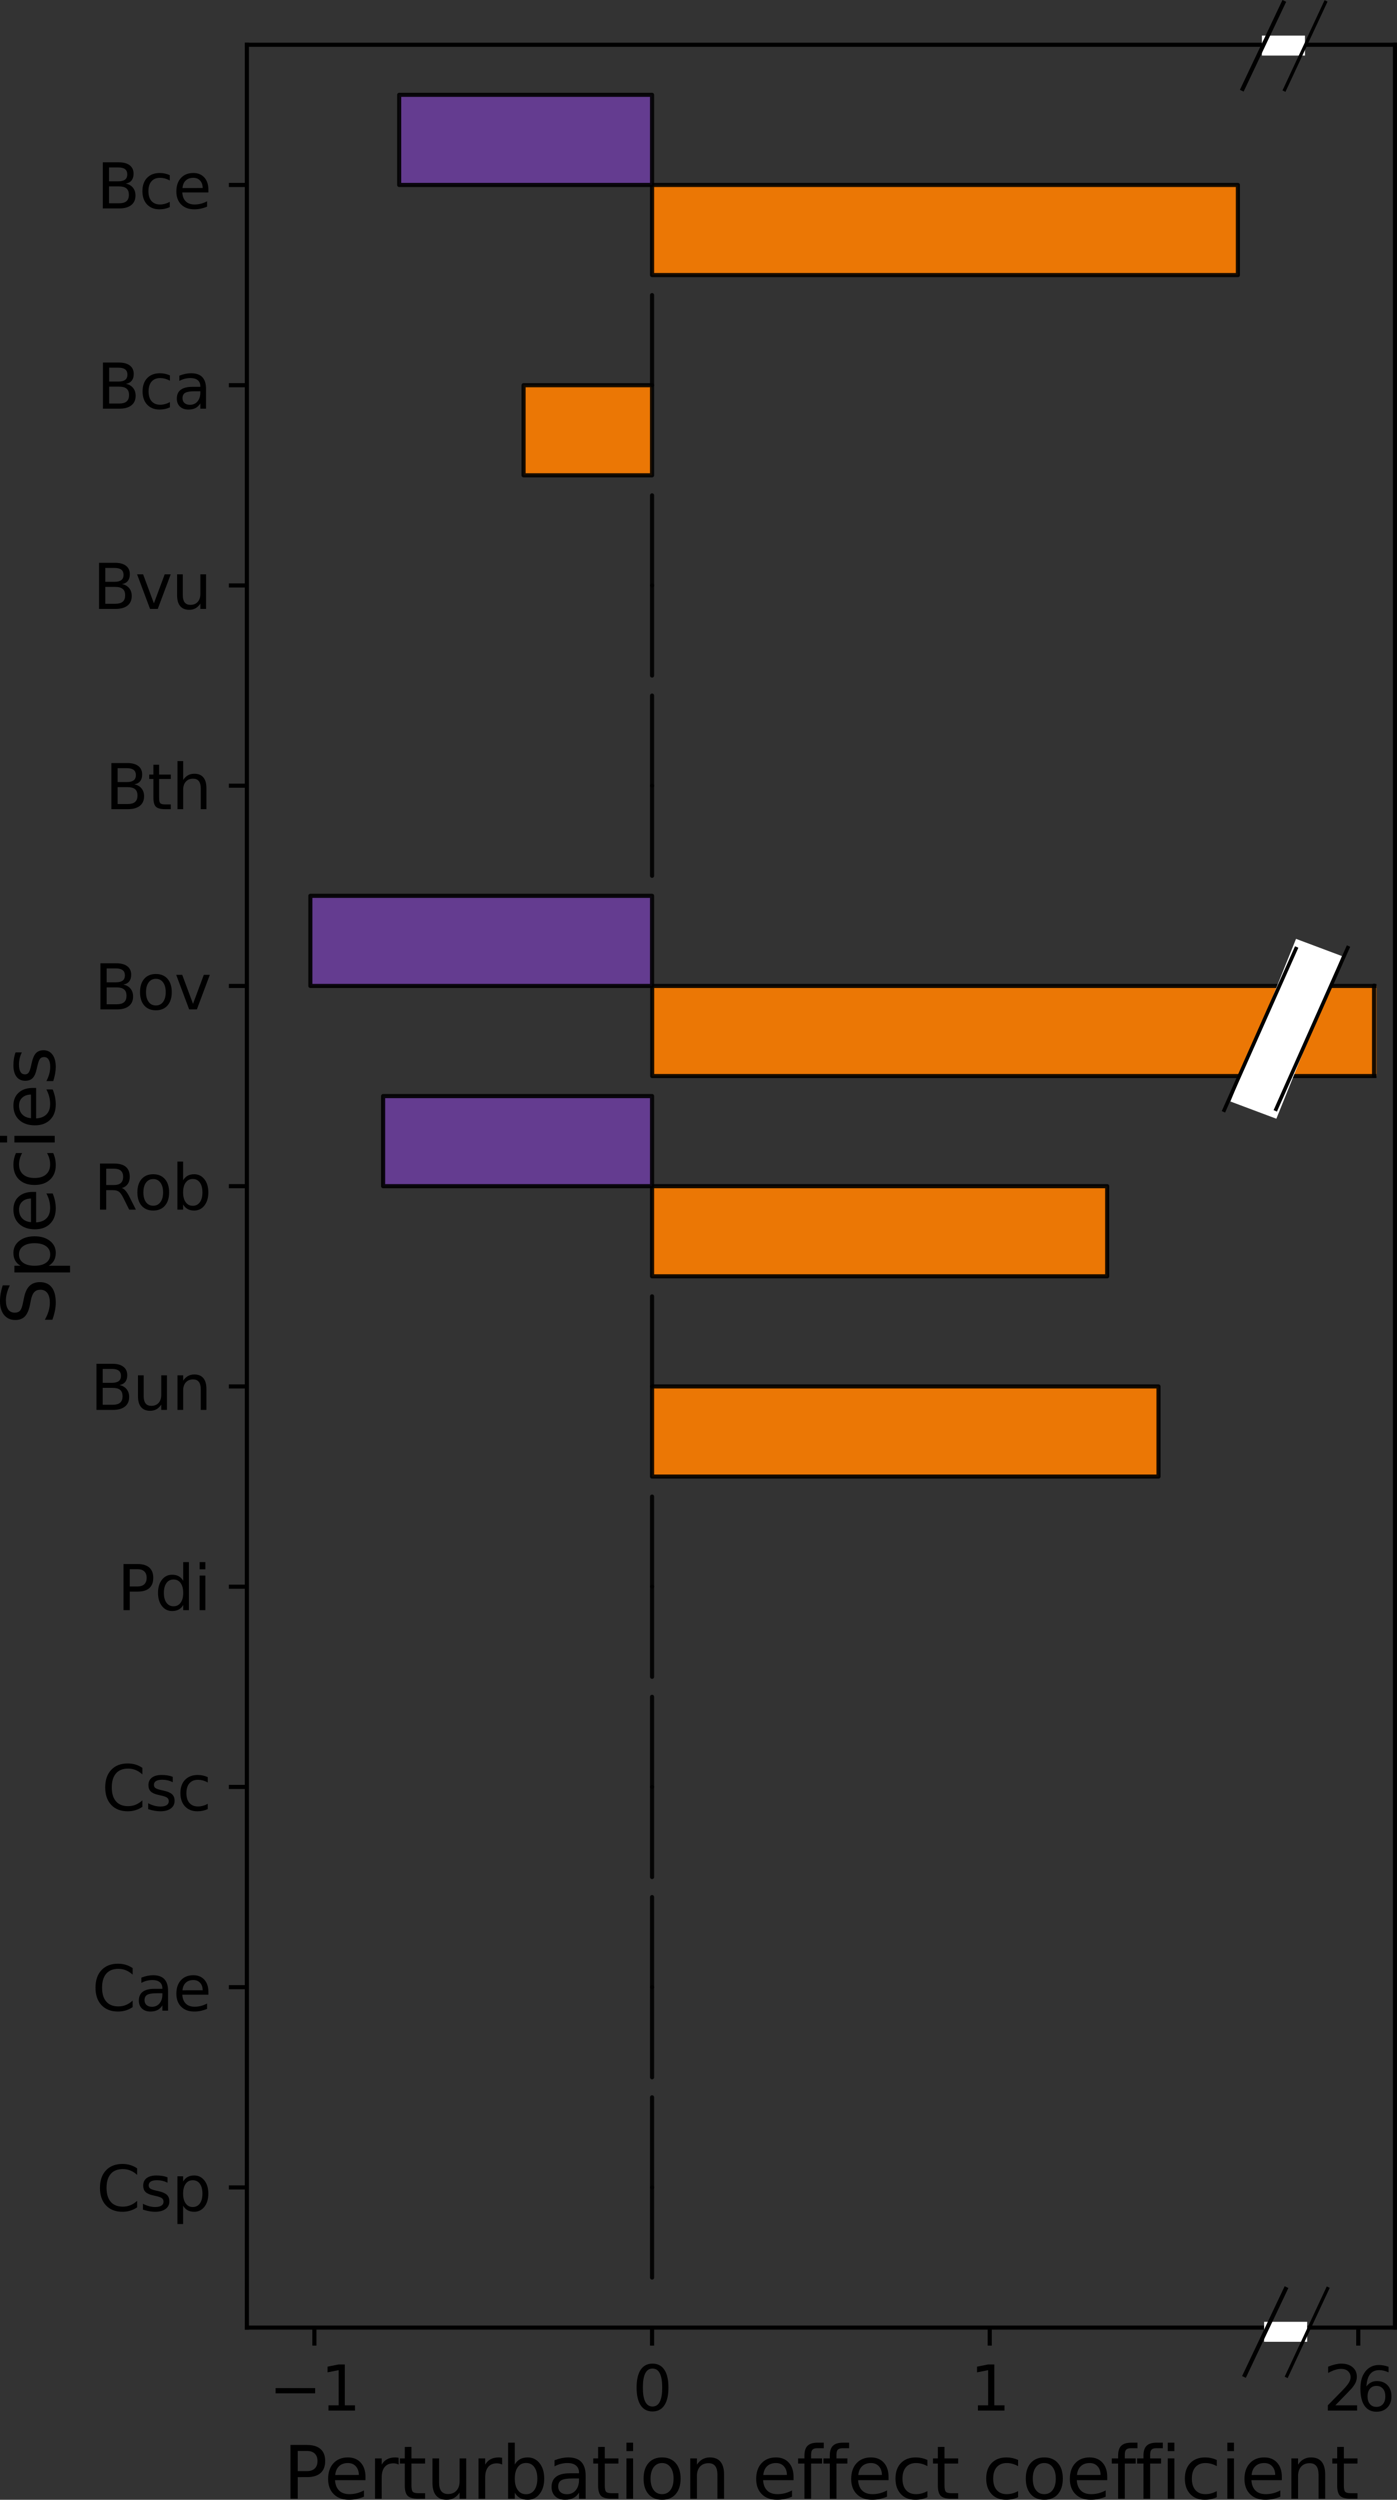 <?xml version="1.0" encoding="UTF-8" standalone="no"?>
<svg
   width="271.592pt"
   height="485.671pt"
   viewBox="0 0 271.592 485.671"
   version="1.1"
   id="svg117"
   sodipodi:docname="perturbation.svg"
   inkscape:version="1.3 (1:1.3+202307231459+0e150ed6c4)"
   xmlns:inkscape="http://www.inkscape.org/namespaces/inkscape"
   xmlns:sodipodi="http://sodipodi.sourceforge.net/DTD/sodipodi-0.dtd"
   xmlns:xlink="http://www.w3.org/1999/xlink"
   xmlns="http://www.w3.org/2000/svg"
   xmlns:svg="http://www.w3.org/2000/svg"
   xmlns:rdf="http://www.w3.org/1999/02/22-rdf-syntax-ns#"
   xmlns:cc="http://creativecommons.org/ns#"
   xmlns:dc="http://purl.org/dc/elements/1.1/">
  <rect x="0" y="0" width="271.592" height="485.671" fill="#333333" stroke="none"/>
  <sodipodi:namedview
     id="namedview117"
     pagecolor="#ffffff"
     bordercolor="#999999"
     borderopacity="1"
     inkscape:showpageshadow="2"
     inkscape:pageopacity="0"
     inkscape:pagecheckerboard="0"
     inkscape:deskcolor="#d1d1d1"
     inkscape:document-units="pt"
     inkscape:zoom="1.2249963"
     inkscape:cx="-106.53093"
     inkscape:cy="323.67445"
     inkscape:window-width="1848"
     inkscape:window-height="1016"
     inkscape:window-x="72"
     inkscape:window-y="27"
     inkscape:window-maximized="1"
     inkscape:current-layer="svg117" />
  <defs
     id="defs1">
    <style
       type="text/css"
       id="style1">*{stroke-linejoin: round; stroke-linecap: butt}</style>
    <clipPath
       id="p4b49c86a48-6">
      <rect
         x="55.193"
         y="7.2"
         width="223.2"
         height="443.52"
         id="rect117-2" />
    </clipPath>
  </defs>
  <path
     d="m 133.969,440.994 v 0 -17.507 0 z"
     clip-path="url(#p4b49c86a48)"
     style="opacity:0.9;fill:#ff7f00;stroke:#000000;stroke-width:0.8;stroke-linejoin:miter"
     id="path3"
     transform="translate(-7.2,1.5)" />
  <path
     d="m 133.969,402.088 v 0 -17.507 0 z"
     clip-path="url(#p4b49c86a48)"
     style="opacity:0.9;fill:#ff7f00;stroke:#000000;stroke-width:0.8;stroke-linejoin:miter"
     id="path4"
     transform="translate(-7.2,1.5)" />
  <path
     d="m 133.969,363.183 v 0 -17.507 0 z"
     clip-path="url(#p4b49c86a48)"
     style="opacity:0.9;fill:#ff7f00;stroke:#000000;stroke-width:0.8;stroke-linejoin:miter"
     id="path5"
     transform="translate(-7.2,1.5)" />
  <path
     d="m 133.969,324.278 v 0 -17.507 0 z"
     clip-path="url(#p4b49c86a48)"
     style="opacity:0.9;fill:#ff7f00;stroke:#000000;stroke-width:0.8;stroke-linejoin:miter"
     id="path6"
     transform="translate(-7.2,1.5)" />
  <path
     d="m 133.969,285.373 h 98.455 v -17.507 h -98.455 z"
     clip-path="url(#p4b49c86a48)"
     style="opacity:0.9;fill:#ff7f00;stroke:#000000;stroke-width:0.8;stroke-linejoin:miter"
     id="path7"
     transform="translate(-7.2,1.5)" />
  <path
     d="m 133.969,246.467 h 88.48 V 228.96 h -88.48 z"
     clip-path="url(#p4b49c86a48)"
     style="opacity:0.9;fill:#ff7f00;stroke:#000000;stroke-width:0.8;stroke-linejoin:miter"
     id="path8"
     transform="translate(-7.2,1.5)" />
  <path
     d="M 133.969,207.562 H 1902.953 V 190.055 H 133.969 Z"
     clip-path="url(#p4b49c86a48)"
     style="opacity:0.9;fill:#ff7f00;stroke:#000000;stroke-width:0.8;stroke-linejoin:miter"
     id="path9"
     transform="matrix(0.975,0,0,1,-3.824,1.5)" />
  <path
     d="m 133.969,168.657 v 0 -17.507 0 z"
     clip-path="url(#p4b49c86a48)"
     style="opacity:0.9;fill:#ff7f00;stroke:#000000;stroke-width:0.8;stroke-linejoin:miter"
     id="path10"
     transform="translate(-7.2,1.5)" />
  <path
     d="m 133.969,129.752 v 0 -17.507 0 z"
     clip-path="url(#p4b49c86a48)"
     style="opacity:0.9;fill:#ff7f00;stroke:#000000;stroke-width:0.8;stroke-linejoin:miter"
     id="path11"
     transform="translate(-7.2,1.5)" />
  <path
     d="M 133.969,90.846 H 108.988 V 73.339 h 24.981 z"
     clip-path="url(#p4b49c86a48)"
     style="opacity:0.9;fill:#ff7f00;stroke:#000000;stroke-width:0.8;stroke-linejoin:miter"
     id="path12"
     transform="translate(-7.2,1.5)" />
  <path
     d="M 133.969,51.941 H 247.86 V 34.434 H 133.969 Z"
     clip-path="url(#p4b49c86a48)"
     style="opacity:0.9;fill:#ff7f00;stroke:#000000;stroke-width:0.8;stroke-linejoin:miter"
     id="path13"
     transform="translate(-7.2,1.5)" />
  <path
     d="m 133.969,423.486 v 0 -17.507 0 z"
     clip-path="url(#p4b49c86a48)"
     style="opacity:0.9;fill:#6a3d9a;stroke:#000000;stroke-width:0.8;stroke-linejoin:miter"
     id="path14"
     transform="translate(-7.2,1.5)" />
  <path
     d="m 133.969,384.581 v 0 -17.507 0 z"
     clip-path="url(#p4b49c86a48)"
     style="opacity:0.9;fill:#6a3d9a;stroke:#000000;stroke-width:0.8;stroke-linejoin:miter"
     id="path15"
     transform="translate(-7.2,1.5)" />
  <path
     d="m 133.969,345.676 v 0 -17.507 0 z"
     clip-path="url(#p4b49c86a48)"
     style="opacity:0.9;fill:#6a3d9a;stroke:#000000;stroke-width:0.8;stroke-linejoin:miter"
     id="path16"
     transform="translate(-7.2,1.5)" />
  <path
     d="m 133.969,306.771 v 0 -17.507 0 z"
     clip-path="url(#p4b49c86a48)"
     style="opacity:0.9;fill:#6a3d9a;stroke:#000000;stroke-width:0.8;stroke-linejoin:miter"
     id="path17"
     transform="translate(-7.2,1.5)" />
  <path
     d="m 133.969,267.865 v 0 -17.507 0 z"
     clip-path="url(#p4b49c86a48)"
     style="opacity:0.9;fill:#6a3d9a;stroke:#000000;stroke-width:0.8;stroke-linejoin:miter"
     id="path18"
     transform="translate(-7.2,1.5)" />
  <path
     d="M 133.969,228.96 H 81.682 v -17.507 h 52.287 z"
     clip-path="url(#p4b49c86a48)"
     style="opacity:0.9;fill:#6a3d9a;stroke:#000000;stroke-width:0.8;stroke-linejoin:miter"
     id="path19"
     transform="translate(-7.2,1.5)" />
  <path
     d="M 133.969,190.055 H 67.539 v -17.507 h 66.43 z"
     clip-path="url(#p4b49c86a48)"
     style="opacity:0.9;fill:#6a3d9a;stroke:#000000;stroke-width:0.8;stroke-linejoin:miter"
     id="path20"
     transform="translate(-7.2,1.5)" />
  <path
     d="m 133.969,151.149 v 0 -17.507 0 z"
     clip-path="url(#p4b49c86a48)"
     style="opacity:0.9;fill:#6a3d9a;stroke:#000000;stroke-width:0.8;stroke-linejoin:miter"
     id="path21"
     transform="translate(-7.2,1.5)" />
  <path
     d="m 133.969,112.244 v 0 -17.507 0 z"
     clip-path="url(#p4b49c86a48)"
     style="opacity:0.9;fill:#6a3d9a;stroke:#000000;stroke-width:0.8;stroke-linejoin:miter"
     id="path22"
     transform="translate(-7.2,1.5)" />
  <path
     d="m 133.969,73.339 v 0 -17.507 0 z"
     clip-path="url(#p4b49c86a48)"
     style="opacity:0.9;fill:#6a3d9a;stroke:#000000;stroke-width:0.8;stroke-linejoin:miter"
     id="path23"
     transform="translate(-7.2,1.5)" />
  <path
     d="M 133.969,34.434 H 84.806 V 16.926 h 49.163 z"
     clip-path="url(#p4b49c86a48)"
     style="opacity:0.9;fill:#6a3d9a;stroke:#000000;stroke-width:0.8;stroke-linejoin:miter"
     id="path24"
     transform="translate(-7.2,1.5)" />
  <g
     id="line2d_1"
     transform="translate(-7.2,1.5)">
    <defs
       id="defs24">
      <path
         id="m98f8df846e"
         d="M 0,0 V 3.5"
         style="stroke:#000000;stroke-width:0.8" />
    </defs>
    <g
       id="g24">
      <use
         xlink:href="#m98f8df846e"
         x="68.322"
         y="450.72"
         style="stroke:#000000;stroke-width:0.8"
         id="use24" />
    </g>
  </g>
  <g
     id="text_1"
     transform="translate(-7.2,1.5)">
    <!-- −1 -->
    <g
       transform="matrix(0.12,0,0,-0.12,59.477,466.838)"
       id="g26">
      <defs
         id="defs25">
        <path
           id="DejaVuSans-2212"
           d="M 678,2272 H 4684 V 1741 H 678 Z"
           transform="scale(0.016)" />
        <path
           id="DejaVuSans-31"
           d="M 794,531 H 1825 V 4091 L 703,3866 v 575 l 1116,225 h 631 V 531 H 3481 V 0 H 794 Z"
           transform="scale(0.016)" />
      </defs>
      <use
         xlink:href="#DejaVuSans-2212"
         id="use25" />
      <use
         xlink:href="#DejaVuSans-31"
         x="83.789"
         id="use26" />
    </g>
  </g>
  <g
     id="line2d_2"
     transform="translate(-7.2,1.5)">
    <g
       id="g27">
      <use
         xlink:href="#m98f8df846e"
         x="133.969"
         y="450.72"
         style="stroke:#000000;stroke-width:0.8"
         id="use27" />
    </g>
  </g>
  <g
     id="text_2"
     transform="translate(-7.2,1.5)">
    <!-- 0 -->
    <g
       transform="matrix(0.12,0,0,-0.12,130.151,466.838)"
       id="g28">
      <defs
         id="defs27">
        <path
           id="DejaVuSans-30"
           d="m 2034,4250 q -487,0 -733,-480 -245,-479 -245,-1442 0,-959 245,-1439 246,-480 733,-480 491,0 736,480 246,480 246,1439 0,963 -246,1442 -245,480 -736,480 z m 0,500 q 785,0 1199,-621 414,-620 414,-1801 0,-1178 -414,-1799 -414,-620 -1199,-620 -784,0 -1198,620 -414,621 -414,1799 0,1181 414,1801 414,621 1198,621 z"
           transform="scale(0.016)" />
      </defs>
      <use
         xlink:href="#DejaVuSans-30"
         id="use28" />
    </g>
  </g>
  <g
     id="line2d_3"
     transform="translate(-7.2,1.5)">
    <g
       id="g29">
      <use
         xlink:href="#m98f8df846e"
         x="199.616"
         y="450.72"
         style="stroke:#000000;stroke-width:0.8"
         id="use29" />
    </g>
  </g>
  <g
     id="text_3"
     transform="translate(-7.2,1.5)">
    <!-- 1 -->
    <g
       transform="matrix(0.12,0,0,-0.12,195.799,466.838)"
       id="g30">
      <use
         xlink:href="#DejaVuSans-31"
         id="use30" />
    </g>
  </g>
  <g
     id="line2d_4"
     transform="translate(-1.2,1.5)">
    <g
       id="g31">
      <use
         xlink:href="#m98f8df846e"
         x="265.263"
         y="450.72"
         style="stroke:#000000;stroke-width:0.8"
         id="use31" />
    </g>
  </g>
  <g
     id="text_4"
     transform="translate(-4.2,1.5)">
    <!-- 2 -->
    <g
       transform="matrix(0.12,0,0,-0.12,261.446,466.838)"
       id="g32">
      <defs
         id="defs31">
        <path
           id="DejaVuSans-32"
           d="M 1228,531 H 3431 V 0 H 469 v 531 q 359,372 979,998 621,627 780,809 303,340 423,576 121,236 121,464 0,372 -261,606 -261,235 -680,235 -297,0 -627,-103 -329,-103 -704,-313 v 638 q 381,153 712,231 332,78 607,78 725,0 1156,-363 431,-362 431,-968 0,-288 -108,-546 -107,-257 -392,-607 -78,-91 -497,-524 Q 1991,1309 1228,531 Z"
           transform="scale(0.016)" />
      </defs>
      <use
         xlink:href="#DejaVuSans-32"
         id="use32" />
    </g>
  </g>
  <g
     transform="matrix(0.14,0,0,-0.14,55.062,485.472)"
     id="g63">
    <defs
       id="defs32">
      <path
         id="DejaVuSans-50"
         d="M 1259,4147 V 2394 h 794 q 441,0 681,228 241,228 241,650 0,419 -241,647 -240,228 -681,228 z m -631,519 h 1425 q 785,0 1186,-355 402,-355 402,-1039 0,-691 -402,-1044 -401,-353 -1186,-353 H 1259 V 0 H 628 Z"
         transform="scale(0.016)" />
      <path
         id="DejaVuSans-65"
         d="M 3597,1894 V 1613 H 953 q 38,-594 358,-905 320,-311 892,-311 331,0 642,81 311,81 618,244 V 178 Q 3153,47 2828,-22 2503,-91 2169,-91 1331,-91 842,396 353,884 353,1716 q 0,859 464,1363 464,505 1252,505 706,0 1117,-455 411,-454 411,-1235 z m -575,169 q -6,471 -264,752 -258,282 -683,282 -481,0 -770,-272 -289,-272 -333,-766 z"
         transform="scale(0.016)" />
      <path
         id="DejaVuSans-72"
         d="m 2631,2963 q -97,56 -211,82 -114,27 -251,27 -488,0 -749,-317 -261,-317 -261,-911 V 0 H 581 v 3500 h 578 v -544 q 182,319 472,473 291,155 707,155 59,0 131,-8 72,-7 159,-23 z"
         transform="scale(0.016)" />
      <path
         id="DejaVuSans-74"
         d="M 1172,4494 V 3500 H 2356 V 3053 H 1172 V 1153 q 0,-428 117,-550 117,-122 477,-122 h 590 V 0 H 1766 Q 1100,0 847,248 594,497 594,1153 V 3053 H 172 v 447 h 422 v 994 z"
         transform="scale(0.016)" />
      <path
         id="DejaVuSans-75"
         d="m 544,1381 v 2119 h 575 V 1403 q 0,-497 193,-746 194,-248 582,-248 465,0 735,297 271,297 271,810 v 1984 h 575 V 0 H 2900 V 538 Q 2691,219 2414,64 2138,-91 1772,-91 1169,-91 856,284 544,659 544,1381 Z m 1447,2203 z"
         transform="scale(0.016)" />
      <path
         id="DejaVuSans-62"
         d="m 3116,1747 q 0,634 -261,995 -261,361 -717,361 -457,0 -718,-361 -261,-361 -261,-995 0,-634 261,-995 261,-361 718,-361 456,0 717,361 261,361 261,995 z M 1159,2969 q 182,312 458,463 277,152 661,152 638,0 1036,-506 399,-506 399,-1331 Q 3713,922 3314,415 2916,-91 2278,-91 1894,-91 1617,61 1341,213 1159,525 V 0 H 581 v 4863 h 578 z"
         transform="scale(0.016)" />
      <path
         id="DejaVuSans-61"
         d="m 2194,1759 q -697,0 -966,-159 -269,-159 -269,-544 0,-306 202,-486 202,-179 548,-179 479,0 768,339 289,339 289,901 v 128 z m 1147,238 V 0 H 2766 V 531 Q 2569,213 2275,61 1981,-91 1556,-91 q -537,0 -855,302 -317,302 -317,808 0,590 395,890 396,300 1180,300 h 807 v 57 q 0,397 -261,614 -261,217 -733,217 -300,0 -585,-72 -284,-72 -546,-216 v 532 q 315,122 612,182 297,61 578,61 760,0 1135,-394 375,-393 375,-1193 z"
         transform="scale(0.016)" />
      <path
         id="DejaVuSans-69"
         d="m 603,3500 h 575 V 0 H 603 Z m 0,1363 h 575 V 4134 H 603 Z"
         transform="scale(0.016)" />
      <path
         id="DejaVuSans-6f"
         d="m 1959,3097 q -462,0 -731,-361 -269,-361 -269,-989 0,-628 267,-989 268,-361 733,-361 460,0 728,362 269,363 269,988 0,622 -269,986 -268,364 -728,364 z m 0,487 q 750,0 1178,-488 429,-487 429,-1349 Q 3566,888 3137,398 2709,-91 1959,-91 1206,-91 779,398 353,888 353,1747 q 0,862 426,1349 427,488 1180,488 z"
         transform="scale(0.016)" />
      <path
         id="DejaVuSans-6e"
         d="M 3513,2113 V 0 h -575 v 2094 q 0,497 -194,743 -194,247 -581,247 -466,0 -735,-297 -269,-296 -269,-809 V 0 H 581 v 3500 h 578 v -544 q 207,316 486,472 280,156 646,156 603,0 912,-373 310,-373 310,-1098 z"
         transform="scale(0.016)" />
      <path
         id="DejaVuSans-20"
         transform="scale(0.016)"
         d="" />
      <path
         id="DejaVuSans-66"
         d="m 2375,4863 v -479 h -550 q -309,0 -430,-125 -120,-125 -120,-450 v -309 h 947 V 3053 H 1275 V 0 H 697 V 3053 H 147 v 447 h 550 v 244 q 0,584 272,851 272,268 862,268 z"
         transform="scale(0.016)" />
      <path
         id="DejaVuSans-63"
         d="m 3122,3366 v -538 q -244,135 -489,202 -245,67 -495,67 -560,0 -870,-355 -309,-354 -309,-995 0,-641 309,-996 310,-354 870,-354 250,0 495,67 245,67 489,202 V 134 Q 2881,22 2623,-34 2366,-91 2075,-91 1284,-91 818,406 353,903 353,1747 q 0,856 470,1346 471,491 1290,491 265,0 518,-55 253,-54 491,-163 z"
         transform="scale(0.016)" />
    </defs>
    <use
       xlink:href="#DejaVuSans-50"
       id="use33" />
    <use
       xlink:href="#DejaVuSans-65"
       x="56.678"
       id="use34" />
    <use
       xlink:href="#DejaVuSans-72"
       x="118.201"
       id="use35" />
    <use
       xlink:href="#DejaVuSans-74"
       x="159.314"
       id="use36" />
    <use
       xlink:href="#DejaVuSans-75"
       x="198.523"
       id="use37" />
    <use
       xlink:href="#DejaVuSans-72"
       x="261.902"
       id="use38" />
    <use
       xlink:href="#DejaVuSans-62"
       x="303.016"
       id="use39" />
    <use
       xlink:href="#DejaVuSans-61"
       x="366.492"
       id="use40" />
    <use
       xlink:href="#DejaVuSans-74"
       x="427.771"
       id="use41" />
    <use
       xlink:href="#DejaVuSans-69"
       x="466.98"
       id="use42" />
    <use
       xlink:href="#DejaVuSans-6f"
       x="494.764"
       id="use43" />
    <use
       xlink:href="#DejaVuSans-6e"
       x="555.945"
       id="use44" />
    <use
       xlink:href="#DejaVuSans-20"
       x="619.324"
       id="use45" />
    <use
       xlink:href="#DejaVuSans-65"
       x="651.111"
       id="use46" />
    <use
       xlink:href="#DejaVuSans-66"
       x="712.635"
       id="use47" />
    <use
       xlink:href="#DejaVuSans-66"
       x="747.84"
       id="use48" />
    <use
       xlink:href="#DejaVuSans-65"
       x="783.045"
       id="use49" />
    <use
       xlink:href="#DejaVuSans-63"
       x="844.568"
       id="use50" />
    <use
       xlink:href="#DejaVuSans-74"
       x="899.549"
       id="use51" />
    <use
       xlink:href="#DejaVuSans-20"
       x="938.758"
       id="use52" />
    <use
       xlink:href="#DejaVuSans-63"
       x="970.545"
       id="use53" />
    <use
       xlink:href="#DejaVuSans-6f"
       x="1025.525"
       id="use54" />
    <use
       xlink:href="#DejaVuSans-65"
       x="1086.707"
       id="use55" />
    <use
       xlink:href="#DejaVuSans-66"
       x="1148.23"
       id="use56" />
    <use
       xlink:href="#DejaVuSans-66"
       x="1183.436"
       id="use57" />
    <use
       xlink:href="#DejaVuSans-69"
       x="1218.641"
       id="use58" />
    <use
       xlink:href="#DejaVuSans-63"
       x="1246.424"
       id="use59" />
    <use
       xlink:href="#DejaVuSans-69"
       x="1301.404"
       id="use60" />
    <use
       xlink:href="#DejaVuSans-65"
       x="1329.188"
       id="use61" />
    <use
       xlink:href="#DejaVuSans-6e"
       x="1390.711"
       id="use62" />
    <use
       xlink:href="#DejaVuSans-74"
       x="1454.09"
       id="use63" />
  </g>
  <g
     id="line2d_5"
     transform="translate(-7.2,1.5)">
    <defs
       id="defs63">
      <path
         id="m95726f8582"
         d="M 0,0 H -3.5"
         style="stroke:#000000;stroke-width:0.8" />
    </defs>
    <g
       id="g64">
      <use
         xlink:href="#m95726f8582"
         x="55.193"
         y="423.486"
         style="stroke:#000000;stroke-width:0.8"
         id="use64" />
    </g>
  </g>
  <g
     id="text_6"
     transform="translate(-7.2,1.5)">
    <!-- Csp -->
    <g
       transform="matrix(0.12,0,0,-0.12,25.944,428.045)"
       id="g67">
      <defs
         id="defs64">
        <path
           id="DejaVuSans-43"
           d="m 4122,4306 v -665 q -319,297 -680,443 -361,147 -767,147 -800,0 -1225,-489 -425,-489 -425,-1414 0,-922 425,-1411 425,-489 1225,-489 406,0 767,147 361,147 680,444 V 359 Q 3791,134 3420,21 3050,-91 2638,-91 1578,-91 968,557 359,1206 359,2328 q 0,1125 609,1773 610,649 1670,649 418,0 788,-111 371,-111 696,-333 z"
           transform="scale(0.016)" />
        <path
           id="DejaVuSans-73"
           d="m 2834,3397 v -544 q -243,125 -506,187 -262,63 -544,63 -428,0 -642,-131 -214,-131 -214,-394 0,-200 153,-314 153,-114 616,-217 l 197,-44 q 612,-131 870,-370 258,-239 258,-667 0,-488 -386,-773 Q 2250,-91 1575,-91 1294,-91 989,-36 684,19 347,128 v 594 q 319,-166 628,-249 309,-82 613,-82 406,0 624,139 219,139 219,392 0,234 -158,359 -157,125 -692,241 l -200,47 q -534,112 -772,345 -237,233 -237,639 0,494 350,762 350,269 994,269 318,0 599,-47 282,-46 519,-140 z"
           transform="scale(0.016)" />
        <path
           id="DejaVuSans-70"
           d="M 1159,525 V -1331 H 581 v 4831 h 578 v -531 q 182,312 458,463 277,152 661,152 638,0 1036,-506 399,-506 399,-1331 0,-825 -399,-1332 -398,-506 -1036,-506 -384,0 -661,152 -276,152 -458,464 z m 1957,1222 q 0,634 -261,995 -261,361 -717,361 -457,0 -718,-361 -261,-361 -261,-995 0,-634 261,-995 261,-361 718,-361 456,0 717,361 261,361 261,995 z"
           transform="scale(0.016)" />
      </defs>
      <use
         xlink:href="#DejaVuSans-43"
         id="use65" />
      <use
         xlink:href="#DejaVuSans-73"
         x="69.824"
         id="use66" />
      <use
         xlink:href="#DejaVuSans-70"
         x="121.924"
         id="use67" />
    </g>
  </g>
  <g
     id="line2d_6"
     transform="translate(-7.2,1.5)">
    <g
       id="g68">
      <use
         xlink:href="#m95726f8582"
         x="55.193"
         y="384.581"
         style="stroke:#000000;stroke-width:0.8"
         id="use68" />
    </g>
  </g>
  <g
     id="text_7"
     transform="translate(-7.2,1.5)">
    <!-- Cae -->
    <g
       transform="matrix(0.12,0,0,-0.12,25.076,389.14)"
       id="g71">
      <use
         xlink:href="#DejaVuSans-43"
         id="use69" />
      <use
         xlink:href="#DejaVuSans-61"
         x="69.824"
         id="use70" />
      <use
         xlink:href="#DejaVuSans-65"
         x="131.104"
         id="use71" />
    </g>
  </g>
  <g
     id="line2d_7"
     transform="translate(-7.2,1.5)">
    <g
       id="g72">
      <use
         xlink:href="#m95726f8582"
         x="55.193"
         y="345.676"
         style="stroke:#000000;stroke-width:0.8"
         id="use72" />
    </g>
  </g>
  <g
     id="text_8"
     transform="translate(-7.2,1.5)">
    <!-- Csc -->
    <g
       transform="matrix(0.12,0,0,-0.12,26.964,350.235)"
       id="g75">
      <use
         xlink:href="#DejaVuSans-43"
         id="use73" />
      <use
         xlink:href="#DejaVuSans-73"
         x="69.824"
         id="use74" />
      <use
         xlink:href="#DejaVuSans-63"
         x="121.924"
         id="use75" />
    </g>
  </g>
  <g
     id="line2d_8"
     transform="translate(-7.2,1.5)">
    <g
       id="g76">
      <use
         xlink:href="#m95726f8582"
         x="55.193"
         y="306.771"
         style="stroke:#000000;stroke-width:0.8"
         id="use76" />
    </g>
  </g>
  <g
     id="text_9"
     transform="translate(-7.2,1.5)">
    <!-- Pdi -->
    <g
       transform="matrix(0.12,0,0,-0.12,30.005,311.33)"
       id="g79">
      <defs
         id="defs76">
        <path
           id="DejaVuSans-64"
           d="m 2906,2969 v 1894 h 575 V 0 H 2906 V 525 Q 2725,213 2448,61 2172,-91 1784,-91 1150,-91 751,415 353,922 353,1747 q 0,825 398,1331 399,506 1033,506 388,0 664,-152 277,-151 458,-463 z M 947,1747 q 0,-634 261,-995 261,-361 717,-361 456,0 718,361 263,361 263,995 0,634 -263,995 -262,361 -718,361 -456,0 -717,-361 -261,-361 -261,-995 z"
           transform="scale(0.016)" />
      </defs>
      <use
         xlink:href="#DejaVuSans-50"
         id="use77" />
      <use
         xlink:href="#DejaVuSans-64"
         x="60.303"
         id="use78" />
      <use
         xlink:href="#DejaVuSans-69"
         x="123.779"
         id="use79" />
    </g>
  </g>
  <g
     id="line2d_9"
     transform="translate(-7.2,1.5)">
    <g
       id="g80">
      <use
         xlink:href="#m95726f8582"
         x="55.193"
         y="267.865"
         style="stroke:#000000;stroke-width:0.8"
         id="use80" />
    </g>
  </g>
  <g
     id="text_10"
     transform="translate(-7.2,1.5)">
    <!-- Bun -->
    <g
       transform="matrix(0.12,0,0,-0.12,24.749,272.424)"
       id="g83">
      <defs
         id="defs80">
        <path
           id="DejaVuSans-42"
           d="M 1259,2228 V 519 h 1013 q 509,0 754,211 246,211 246,645 0,438 -246,645 -245,208 -754,208 z m 0,1919 V 2741 h 935 q 462,0 688,173 227,174 227,530 0,353 -227,528 -226,175 -688,175 z m -631,519 h 1613 q 722,0 1112,-300 391,-300 391,-853 0,-429 -200,-682 -200,-253 -588,-315 466,-100 724,-418 258,-317 258,-792 0,-625 -425,-966 Q 3088,0 2303,0 H 628 Z"
           transform="scale(0.016)" />
      </defs>
      <use
         xlink:href="#DejaVuSans-42"
         id="use81" />
      <use
         xlink:href="#DejaVuSans-75"
         x="68.604"
         id="use82" />
      <use
         xlink:href="#DejaVuSans-6e"
         x="131.982"
         id="use83" />
    </g>
  </g>
  <g
     id="line2d_10"
     transform="translate(-7.2,1.5)">
    <g
       id="g84">
      <use
         xlink:href="#m95726f8582"
         x="55.193"
         y="228.96"
         style="stroke:#000000;stroke-width:0.8"
         id="use84" />
    </g>
  </g>
  <g
     id="text_11"
     transform="translate(-7.2,1.5)">
    <!-- Rob -->
    <g
       transform="matrix(0.12,0,0,-0.12,25.434,233.519)"
       id="g87">
      <defs
         id="defs84">
        <path
           id="DejaVuSans-52"
           d="m 2841,2188 q 203,-69 395,-294 192,-225 386,-619 L 4263,0 h -679 l -596,1197 q -232,469 -449,622 -217,153 -592,153 H 1259 V 0 H 628 v 4666 h 1425 q 800,0 1194,-335 394,-334 394,-1009 0,-441 -205,-732 -205,-290 -595,-402 z M 1259,4147 V 2491 h 794 q 456,0 689,211 233,211 233,620 0,409 -233,617 -233,208 -689,208 z"
           transform="scale(0.016)" />
      </defs>
      <use
         xlink:href="#DejaVuSans-52"
         id="use85" />
      <use
         xlink:href="#DejaVuSans-6f"
         x="64.982"
         id="use86" />
      <use
         xlink:href="#DejaVuSans-62"
         x="126.164"
         id="use87" />
    </g>
  </g>
  <g
     id="line2d_11"
     transform="translate(-7.2,1.5)">
    <g
       id="g88">
      <use
         xlink:href="#m95726f8582"
         x="55.193"
         y="190.055"
         style="stroke:#000000;stroke-width:0.8"
         id="use88" />
    </g>
  </g>
  <g
     id="text_12"
     transform="translate(-7.2,1.5)">
    <!-- Bov -->
    <g
       transform="matrix(0.12,0,0,-0.12,25.514,194.614)"
       id="g91">
      <defs
         id="defs88">
        <path
           id="DejaVuSans-76"
           d="M 191,3500 H 800 L 1894,563 2988,3500 h 609 L 2284,0 h -781 z"
           transform="scale(0.016)" />
      </defs>
      <use
         xlink:href="#DejaVuSans-42"
         id="use89" />
      <use
         xlink:href="#DejaVuSans-6f"
         x="68.604"
         id="use90" />
      <use
         xlink:href="#DejaVuSans-76"
         x="129.785"
         id="use91" />
    </g>
  </g>
  <g
     id="line2d_12"
     transform="translate(-7.2,1.5)">
    <g
       id="g92">
      <use
         xlink:href="#m95726f8582"
         x="55.193"
         y="151.149"
         style="stroke:#000000;stroke-width:0.8"
         id="use92" />
    </g>
  </g>
  <g
     id="text_13"
     transform="translate(-7.2,1.5)">
    <!-- Bth -->
    <g
       transform="matrix(0.12,0,0,-0.12,27.65,155.709)"
       id="g95">
      <defs
         id="defs92">
        <path
           id="DejaVuSans-68"
           d="M 3513,2113 V 0 h -575 v 2094 q 0,497 -194,743 -194,247 -581,247 -466,0 -735,-297 -269,-296 -269,-809 V 0 H 581 v 4863 h 578 V 2956 q 207,316 486,472 280,156 646,156 603,0 912,-373 310,-373 310,-1098 z"
           transform="scale(0.016)" />
      </defs>
      <use
         xlink:href="#DejaVuSans-42"
         id="use93" />
      <use
         xlink:href="#DejaVuSans-74"
         x="68.604"
         id="use94" />
      <use
         xlink:href="#DejaVuSans-68"
         x="107.812"
         id="use95" />
    </g>
  </g>
  <g
     id="line2d_13"
     transform="translate(-7.2,1.5)">
    <g
       id="g96">
      <use
         xlink:href="#m95726f8582"
         x="55.193"
         y="112.244"
         style="stroke:#000000;stroke-width:0.8"
         id="use96" />
    </g>
  </g>
  <g
     id="text_14"
     transform="translate(-7.2,1.5)">
    <!-- Bvu -->
    <g
       transform="matrix(0.12,0,0,-0.12,25.252,116.803)"
       id="g99">
      <use
         xlink:href="#DejaVuSans-42"
         id="use97" />
      <use
         xlink:href="#DejaVuSans-76"
         x="68.604"
         id="use98" />
      <use
         xlink:href="#DejaVuSans-75"
         x="127.783"
         id="use99" />
    </g>
  </g>
  <g
     id="line2d_14"
     transform="translate(-7.2,1.5)">
    <g
       id="g100">
      <use
         xlink:href="#m95726f8582"
         x="55.193"
         y="73.339"
         style="stroke:#000000;stroke-width:0.8"
         id="use100" />
    </g>
  </g>
  <g
     id="text_15"
     transform="translate(-7.2,1.5)">
    <!-- Bca -->
    <g
       transform="matrix(0.12,0,0,-0.12,26.008,77.898)"
       id="g103">
      <use
         xlink:href="#DejaVuSans-42"
         id="use101" />
      <use
         xlink:href="#DejaVuSans-63"
         x="68.604"
         id="use102" />
      <use
         xlink:href="#DejaVuSans-61"
         x="123.584"
         id="use103" />
    </g>
  </g>
  <g
     id="line2d_15"
     transform="translate(-7.2,1.5)">
    <g
       id="g104">
      <use
         xlink:href="#m95726f8582"
         x="55.193"
         y="34.434"
         style="stroke:#000000;stroke-width:0.8"
         id="use104" />
    </g>
  </g>
  <g
     id="text_16"
     transform="translate(-7.2,1.5)">
    <!-- Bce -->
    <g
       transform="matrix(0.12,0,0,-0.12,25.977,38.993)"
       id="g107">
      <use
         xlink:href="#DejaVuSans-42"
         id="use105" />
      <use
         xlink:href="#DejaVuSans-63"
         x="68.604"
         id="use106" />
      <use
         xlink:href="#DejaVuSans-65"
         x="123.584"
         id="use107" />
    </g>
  </g>
  <g
     transform="matrix(0,-0.14,-0.14,0,10.638,257.402)"
     id="g114">
    <defs
       id="defs107">
      <path
         id="DejaVuSans-53"
         d="m 3425,4513 v -616 q -359,172 -678,256 -319,85 -616,85 -515,0 -795,-200 -280,-200 -280,-569 0,-310 186,-468 186,-157 705,-254 l 381,-78 q 706,-135 1042,-474 336,-339 336,-907 0,-679 -455,-1029 -454,-350 -1332,-350 -331,0 -705,75 -373,75 -773,222 v 650 q 384,-215 753,-325 369,-109 725,-109 540,0 834,212 294,213 294,607 0,343 -211,537 -211,194 -692,291 l -385,75 q -706,140 -1022,440 -315,300 -315,835 0,619 436,975 436,356 1201,356 329,0 669,-60 341,-59 697,-177 z"
         transform="scale(0.016)" />
    </defs>
    <use
       xlink:href="#DejaVuSans-53"
       id="use108" />
    <use
       xlink:href="#DejaVuSans-70"
       x="63.477"
       id="use109" />
    <use
       xlink:href="#DejaVuSans-65"
       x="126.953"
       id="use110" />
    <use
       xlink:href="#DejaVuSans-63"
       x="188.477"
       id="use111" />
    <use
       xlink:href="#DejaVuSans-69"
       x="243.457"
       id="use112" />
    <use
       xlink:href="#DejaVuSans-65"
       x="271.24"
       id="use113" />
    <use
       xlink:href="#DejaVuSans-73"
       x="332.764"
       id="use114" />
  </g>
  <path
     d="M 47.992,452.22 V 8.7"
     style="fill:none;stroke:#000000;stroke-width:0.8;stroke-linecap:square;stroke-linejoin:miter"
     id="path114" />
  <path
     d="M 271.192,452.22 V 8.7"
     style="fill:none;stroke:#000000;stroke-width:0.8;stroke-linecap:square;stroke-linejoin:miter"
     id="path115" />
  <path
     d="M 47.992,452.22 H 271.192"
     style="fill:none;stroke:#000000;stroke-width:0.8;stroke-linecap:square;stroke-linejoin:miter"
     id="path116" />
  <path
     d="M 47.992,8.7 H 271.192"
     style="fill:none;stroke:#000000;stroke-width:0.8;stroke-linecap:square;stroke-linejoin:miter"
     id="path117" />
  <defs
     id="defs117">
    <clipPath
       id="p4b49c86a48">
      <rect
         x="55.193"
         y="7.2"
         width="223.2"
         height="443.52"
         id="rect117" />
    </clipPath>
  </defs>
  <path
     id="use39-6"
     d="m 267.597,463.548 q -0.797,0 -1.264,0.546 -0.465,0.544 -0.465,1.493 0,0.943 0.465,1.492 0.467,0.547 1.264,0.547 0.797,0 1.262,-0.547 0.465,-0.549 0.465,-1.492 0,-0.949 -0.465,-1.493 -0.465,-0.546 -1.262,-0.546 z m 2.349,-3.711 v 1.078 q -0.446,-0.21 -0.9,-0.321 -0.454,-0.112 -0.9,-0.112 -1.172,0 -1.791,0.791 -0.617,0.791 -0.705,2.391 0.345,-0.51 0.866,-0.782 0.523,-0.272 1.149,-0.272 1.318,0 2.083,0.801 0.765,0.799 0.765,2.175 0,1.348 -0.797,2.164 -0.797,0.814 -2.121,0.814 -1.519,0 -2.321,-1.163 -0.802,-1.164 -0.802,-3.373 0,-2.074 0.984,-3.308 0.984,-1.234 2.642,-1.234 0.446,0 0.9,0.088 0.454,0.088 0.947,0.263 z"
     style="stroke-width:0.002;stroke-linecap:butt;stroke-linejoin:round" />
  <g
     id="patch_2-7-6-6"
     transform="matrix(0.016,0.006,-0.023,0.057,249.47,181)"
     style="stroke-width:30.834;stroke-linecap:butt;stroke-linejoin:round">
    <path
       d="m 166.029,561.6 h 558 V 7.2 h -558 z"
       style="fill:#ffffff;stroke-width:30.834;stroke-linecap:butt;stroke-linejoin:round"
       id="path11491-5-0-2" />
  </g>
  <path
     d="m 237.992,215.687 13.956,-31.376"
     style="fill:none;stroke:#000000;stroke-width:0.708;stroke-linecap:square;stroke-linejoin:miter"
     id="path12234-0-6-8-7-6-3-5" />
  <path
     d="m 248.07,215.502 13.956,-31.376"
     style="fill:none;stroke:#000000;stroke-width:0.708;stroke-linecap:square;stroke-linejoin:miter"
     id="path12234-0-6-8-7-6-3-5-6" />
  <g
     id="patch_2-7-6"
     transform="matrix(0.015,0,0,0.007,243.268,451.048)"
     style="stroke-width:99.926;stroke-linecap:butt;stroke-linejoin:round">
    <path
       d="m 166.029,561.6 h 558 V 7.2 h -558 z"
       style="fill:#ffffff;stroke-width:99.926;stroke-linecap:butt;stroke-linejoin:round"
       id="path11491-5-0" />
  </g>
  <g
     id="patch_48-6-9-7-5-7-3"
     transform="matrix(0.019,0.009,-0.014,0.03,244.36,438.079)"
     style="stroke-width:37.794;stroke-linecap:butt;stroke-linejoin:round">
    <path
       d="M 724.029,561.6 V 7.2"
       style="fill:none;stroke:#000000;stroke-width:30.235;stroke-linecap:square;stroke-linejoin:miter"
       id="path12234-0-6-8-7-5-6" />
  </g>
  <path
     d="m 242.009,461.447 7.933,-16.73"
     style="fill:none;stroke:#000000;stroke-width:0.8;stroke-linecap:square;stroke-linejoin:miter"
     id="path12234-0-6-8-7-6-3-7" />
  <g
     id="patch_2-7-6-7"
     transform="matrix(0.015,0,0,0.007,242.841,6.864)"
     style="stroke-width:99.926;stroke-linecap:butt;stroke-linejoin:round">
    <path
       d="m 166.029,561.6 h 558 V 7.2 h -558 z"
       style="fill:#ffffff;stroke-width:99.926;stroke-linecap:butt;stroke-linejoin:round"
       id="path11491-5-0-0" />
  </g>
  <g
     id="patch_48-6-9-7-5-7-3-9"
     transform="matrix(0.019,0.009,-0.014,0.03,243.933,-6.104)"
     style="stroke-width:37.794;stroke-linecap:butt;stroke-linejoin:round">
    <path
       d="M 724.029,561.6 V 7.2"
       style="fill:none;stroke:#000000;stroke-width:30.235;stroke-linecap:square;stroke-linejoin:miter"
       id="path12234-0-6-8-7-5-6-3" />
  </g>
  <path
     d="M 241.583,17.263 249.516,0.533"
     style="fill:none;stroke:#000000;stroke-width:0.8;stroke-linecap:square;stroke-linejoin:miter"
     id="path12234-0-6-8-7-6-3-7-6" />
  <path
     d="m 133.969,129.752 v 0 -17.507 0 z"
     clip-path="url(#p4b49c86a48-6)"
     style="opacity:0.9;fill:#ff7f00;stroke:#000000;stroke-width:0.8;stroke-linecap:butt;stroke-linejoin:miter"
     id="path11-6"
     transform="translate(133.166,79.253)" />
</svg>
